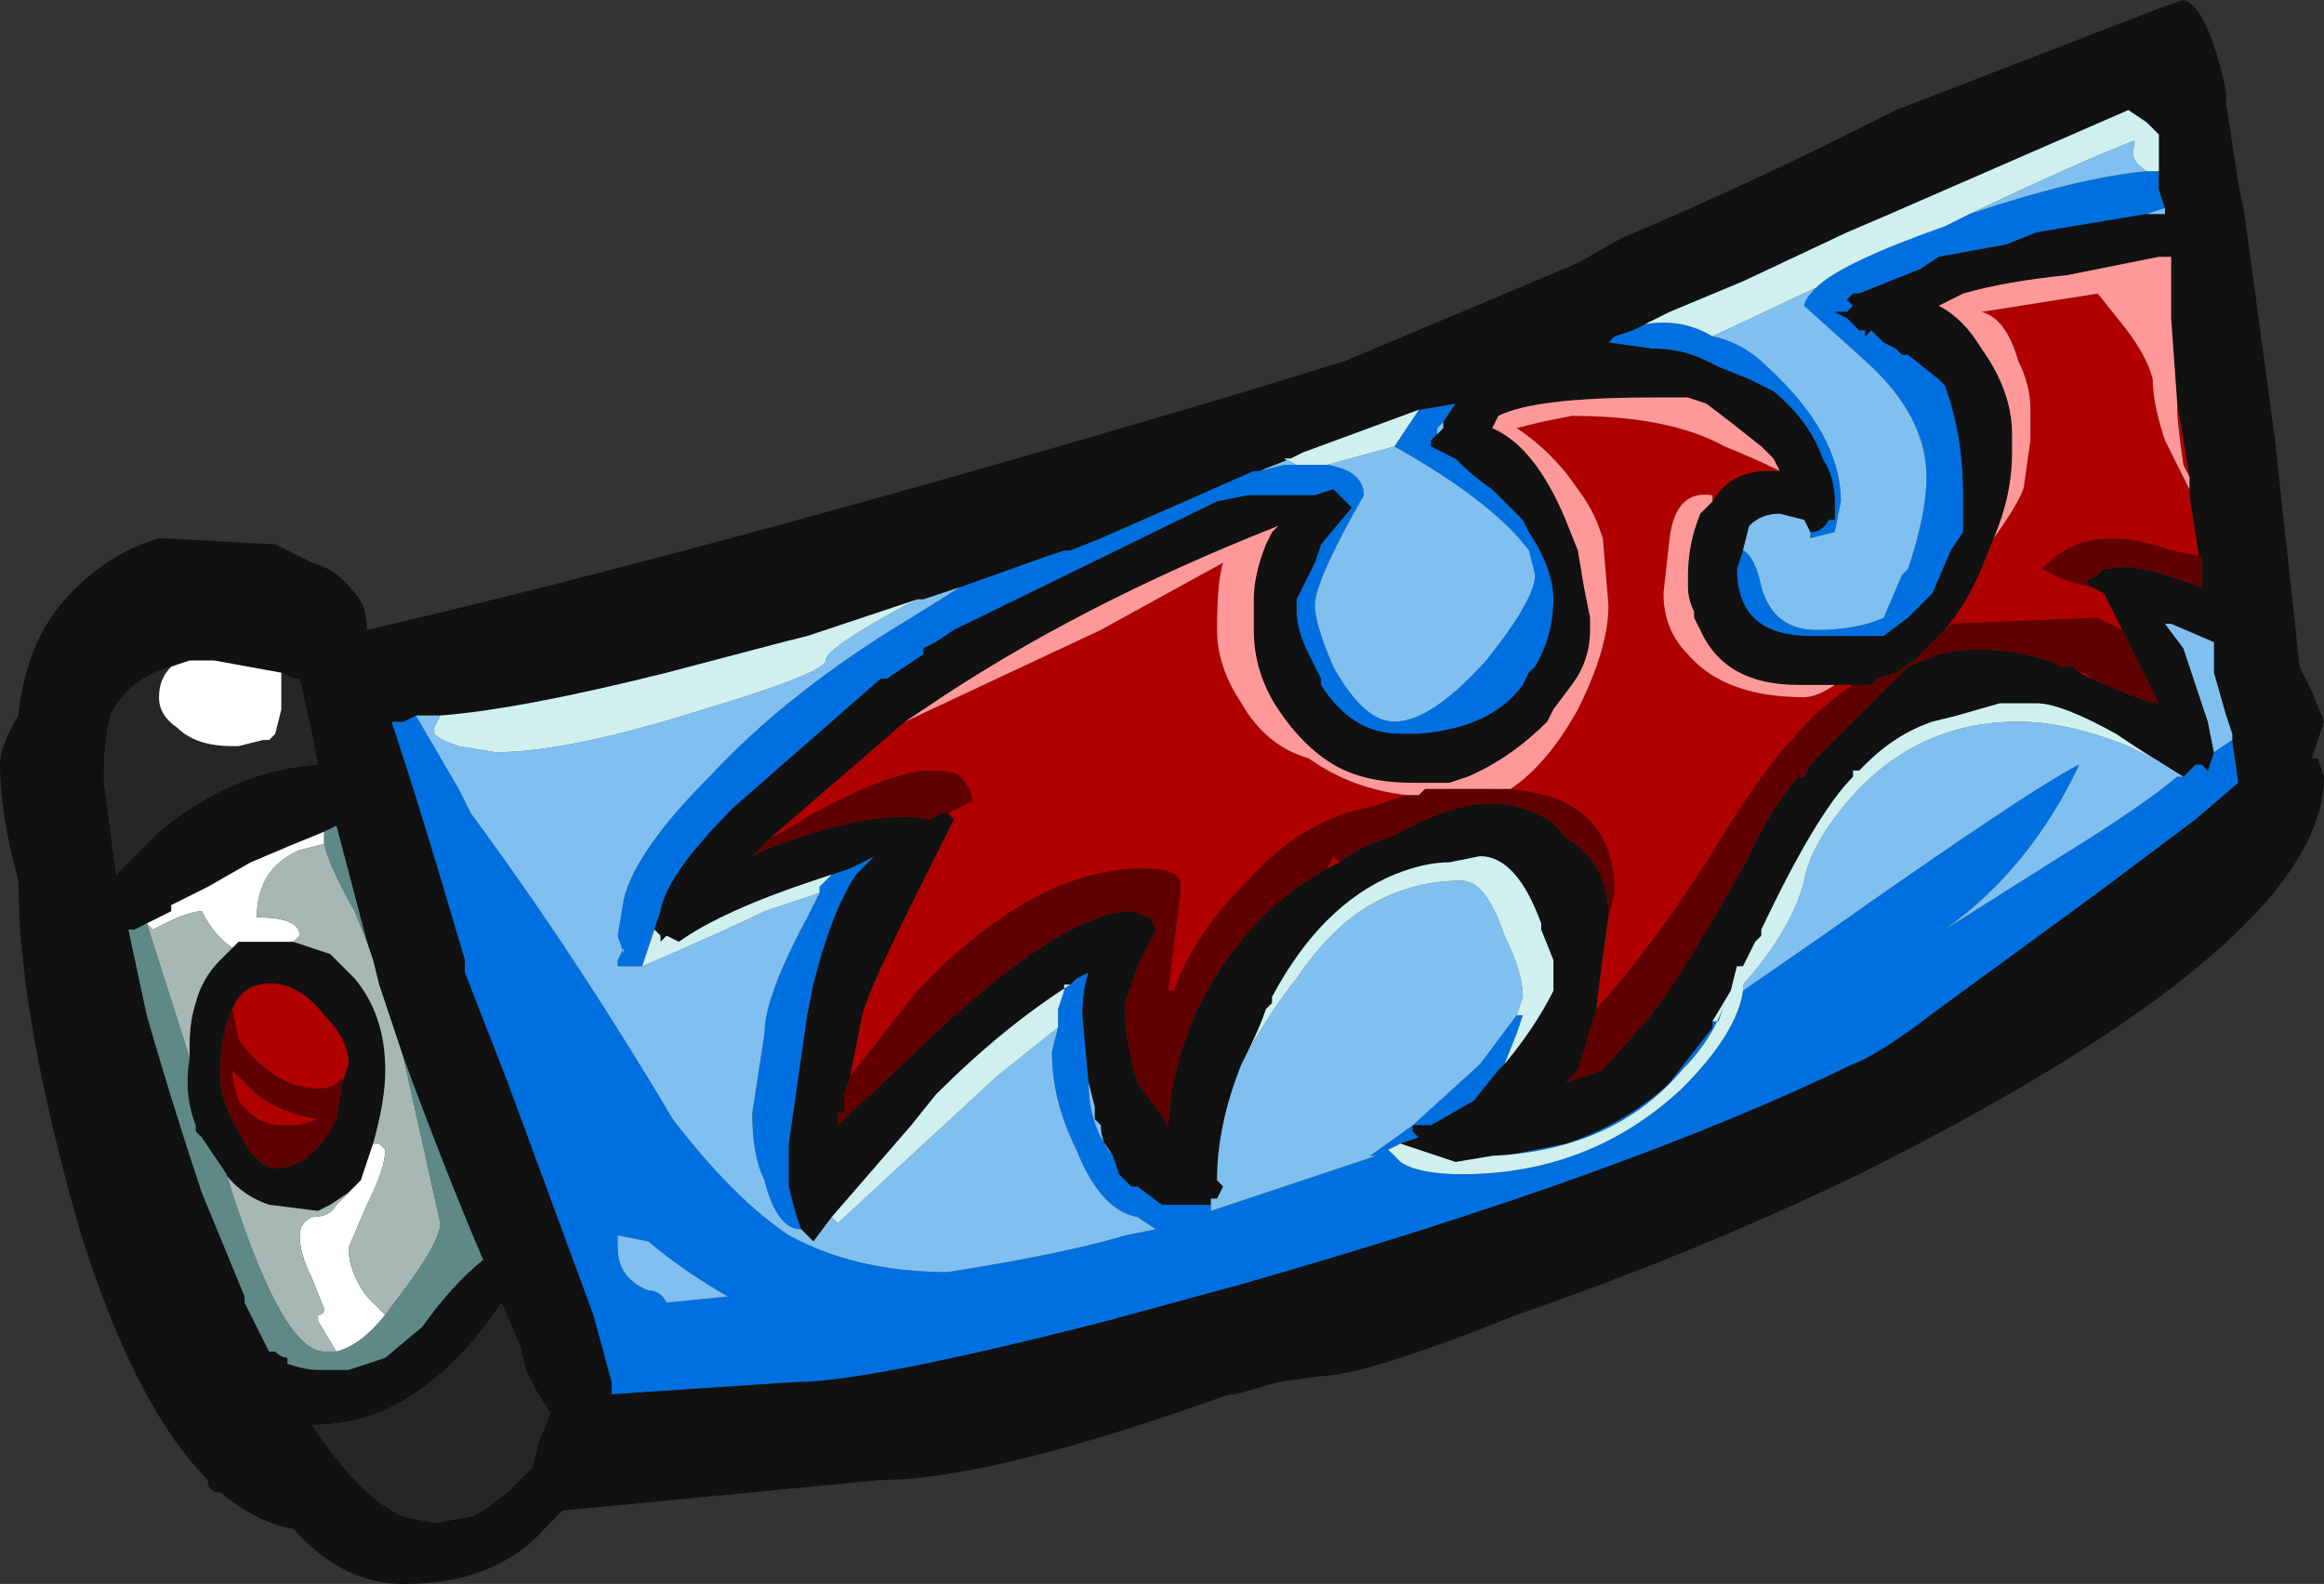 <?xml version="1.0" encoding="UTF-8" standalone="no"?>
<svg xmlns:ffdec="https://www.free-decompiler.com/flash" xmlns:xlink="http://www.w3.org/1999/xlink" ffdec:objectType="shape" height="12.95px" width="19.0px" xmlns="http://www.w3.org/2000/svg">
  <rect width="100%" height="100%" fill="#333333" stroke="none"/>
  <g transform="matrix(1.0, 0.0, 0.0, 1.0, 8.85, 6.8)">
    <path d="M5.95 -2.45 Q6.05 -2.45 6.1 -2.55 L6.15 -2.55 6.15 -2.7 Q6.15 -2.9 6.05 -3.05 5.95 -3.35 5.65 -3.6 L5.45 -3.7 5.2 -3.8 5.1 -3.85 Q4.9 -3.95 4.65 -3.95 L4.3 -4.0 4.35 -4.05 4.5 -4.1 4.6 -4.15 Q4.9 -4.2 5.15 -4.05 5.4 -4.0 5.6 -3.8 6.2 -3.25 6.2 -2.7 L6.15 -2.45 5.95 -2.4 5.95 -2.45 M8.8 -5.4 L8.8 -5.25 8.85 -5.1 8.7 -5.05 7.8 -4.9 7.55 -4.8 7.0 -4.7 6.85 -4.6 6.35 -4.4 6.3 -4.4 6.25 -4.35 6.3 -4.3 6.25 -4.25 6.15 -4.25 6.25 -4.2 6.35 -4.1 6.4 -4.1 6.4 -4.05 6.45 -4.1 6.55 -4.0 6.65 -3.95 6.7 -3.9 6.75 -3.9 7.0 -3.7 7.05 -3.65 Q7.2 -3.25 7.2 -2.75 L7.2 -2.45 7.1 -2.3 6.95 -1.95 6.75 -1.75 6.55 -1.6 5.95 -1.6 Q5.35 -1.6 5.35 -2.15 L5.4 -2.3 Q5.5 -2.25 5.55 -2.0 5.65 -1.65 6.0 -1.65 6.4 -1.65 6.65 -1.8 L6.55 -1.75 6.7 -2.1 6.75 -2.15 Q6.9 -2.6 6.9 -2.9 6.9 -3.4 6.4 -3.85 L5.9 -4.3 Q5.9 -4.35 6.0 -4.45 6.2 -4.65 7.05 -4.95 L7.25 -5.05 Q8.15 -5.35 8.7 -5.4 L8.8 -5.4 M2.55 -3.15 L2.75 -3.45 3.05 -3.5 2.95 -3.35 2.9 -3.3 2.9 -3.25 2.85 -3.2 2.85 -3.15 3.05 -3.05 Q3.2 -2.9 3.35 -2.8 L3.6 -2.55 3.65 -2.45 Q3.85 -2.15 3.85 -1.9 3.85 -1.6 3.7 -1.35 L3.65 -1.3 3.6 -1.2 Q3.35 -0.85 2.75 -0.8 L2.6 -0.8 Q2.2 -0.8 1.95 -1.2 L1.95 -1.25 1.85 -1.45 Q1.75 -1.65 1.75 -1.8 L1.75 -1.9 1.9 -2.2 1.95 -2.35 2.2 -2.65 2.05 -2.8 1.9 -2.75 1.35 -2.75 1.1 -2.7 -1.05 -1.65 -1.2 -1.55 -1.3 -1.5 -1.3 -1.45 -1.6 -1.25 -1.65 -1.25 -2.85 -0.2 Q-3.4 0.35 -3.45 0.65 L-3.5 0.8 -3.6 1.1 -3.8 1.1 -3.8 1.05 -3.75 0.95 -3.75 1.0 -3.8 0.85 -3.75 0.55 Q-3.65 0.15 -3.05 -0.45 -2.4 -1.15 -1.4 -1.75 L-1.0 -2.0 -0.3 -2.25 -0.15 -2.3 -0.1 -2.3 0.15 -2.4 1.4 -2.95 1.45 -2.95 1.65 -3.0 1.75 -3.0 2.0 -3.0 Q2.3 -2.95 2.3 -2.75 1.9 -2.05 1.9 -1.85 1.9 -1.7 2.05 -1.35 2.3 -0.9 2.55 -0.9 2.85 -0.9 3.3 -1.4 3.7 -1.9 3.7 -2.1 L3.65 -2.3 Q3.35 -2.7 2.55 -3.15 M9.15 -0.55 L9.2 -0.5 9.25 -0.65 9.4 -0.75 9.45 -0.4 9.1 -0.1 8.3 0.5 7.0 1.45 6.8 1.6 Q6.45 1.85 6.3 1.9 4.45 2.8 1.3 3.7 L0.2 4.0 Q-1.75 4.5 -2.35 4.5 L-3.85 4.6 -3.85 4.5 -4.0 3.95 -4.7 2.05 -5.05 1.15 -5.05 1.05 Q-5.4 -0.15 -5.65 -0.9 L-5.55 -0.9 -5.45 -0.95 -5.1 -0.35 -5.0 -0.15 Q-4.15 1.0 -3.35 2.35 -2.85 3.0 -2.4 3.3 -1.85 3.6 -1.1 3.6 -0.15 3.45 0.35 3.3 L0.6 3.25 0.45 3.15 Q0.15 3.1 -0.05 2.6 -0.25 2.2 -0.25 1.8 L-0.2 1.6 -0.2 1.45 -0.15 1.3 -0.15 1.25 -0.1 1.25 -0.05 1.2 0.05 1.15 Q0.0 1.3 0.0 1.5 L0.05 2.05 Q0.05 2.3 0.15 2.5 L0.25 2.65 0.3 2.8 0.4 2.9 0.45 2.9 0.65 3.05 1.05 3.05 1.05 3.0 1.05 3.1 2.4 2.65 2.35 2.65 2.7 2.4 2.7 2.45 2.75 2.5 2.6 2.55 2.5 2.6 2.6 2.7 Q2.75 2.8 3.1 2.8 4.15 2.8 4.9 2.1 5.35 1.65 5.4 1.3 L6.05 0.85 Q7.75 -0.35 8.15 -0.55 7.75 0.3 7.05 0.8 L8.0 0.2 Q8.65 -0.2 8.95 -0.45 L9.0 -0.45 9.1 -0.55 9.15 -0.55 M6.7 1.05 L6.7 1.05 M5.15 1.6 L5.15 1.55 5.2 1.55 5.25 1.4 Q5.15 1.7 4.9 1.95 4.35 2.6 3.35 2.65 L3.45 2.65 3.95 2.55 Q4.4 2.4 4.75 2.1 L4.8 2.05 5.15 1.6 M3.55 1.5 L3.6 1.5 3.55 1.65 3.45 1.9 3.4 1.95 3.2 2.2 2.85 2.4 2.8 2.4 2.7 2.4 3.25 1.9 3.55 1.5 M-2.3 3.25 Q-2.5 3.25 -2.6 2.85 -2.7 2.65 -2.7 2.3 L-2.6 1.65 Q-2.6 1.35 -2.25 0.7 L-2.15 0.5 -2.15 0.45 -2.05 0.35 -1.9 0.3 -1.7 0.2 -1.85 0.35 Q-2.05 0.65 -2.2 1.25 L-2.25 1.5 -2.4 2.55 -2.4 2.9 -2.35 3.1 -2.3 3.25 M-3.8 3.4 Q-3.8 3.65 -3.55 3.75 -3.45 3.75 -3.4 3.85 L-2.9 3.8 Q-3.25 3.6 -3.55 3.35 L-3.8 3.3 -3.8 3.4" fill="#0070e0" fill-rule="evenodd" stroke="none"/>
    <path d="M4.5 -4.1 L4.35 -4.05 4.3 -4.0 4.65 -3.95 Q4.9 -3.95 5.1 -3.85 L5.2 -3.8 5.45 -3.7 5.65 -3.6 Q5.95 -3.35 6.05 -3.05 6.15 -2.9 6.15 -2.7 L6.15 -2.55 6.1 -2.55 Q6.05 -2.45 5.95 -2.45 L5.9 -2.55 5.7 -2.6 Q5.55 -2.6 5.45 -2.5 L5.4 -2.3 5.35 -2.15 Q5.35 -1.6 5.95 -1.6 L6.55 -1.6 6.75 -1.75 6.95 -1.95 7.1 -2.3 7.2 -2.45 7.2 -2.75 Q7.2 -3.25 7.05 -3.65 L7.0 -3.7 6.75 -3.9 6.7 -3.9 6.65 -3.95 6.55 -4.0 6.45 -4.1 6.4 -4.05 6.4 -4.1 6.35 -4.1 6.25 -4.2 6.15 -4.25 6.25 -4.25 6.3 -4.3 6.25 -4.35 6.3 -4.4 6.35 -4.4 6.85 -4.6 7.0 -4.7 7.55 -4.8 7.8 -4.9 8.7 -5.05 8.85 -5.05 8.85 -5.1 8.8 -5.25 8.8 -5.4 8.8 -5.7 8.7 -5.8 8.55 -5.9 6.6 -5.05 6.25 -4.9 5.4 -4.5 4.8 -4.25 4.5 -4.1 M4.9 -3.55 L4.65 -3.55 Q3.7 -3.55 3.4 -3.4 L3.35 -3.3 Q3.7 -3.15 3.95 -2.55 L4.05 -2.3 4.1 -2.0 4.15 -1.75 4.15 -1.65 Q4.15 -1.4 4.0 -1.2 L3.85 -1.0 3.8 -0.9 Q3.5 -0.6 3.15 -0.45 L3.0 -0.4 2.7 -0.4 Q2.3 -0.4 2.05 -0.55 1.8 -0.7 1.6 -1.0 1.4 -1.3 1.4 -1.65 L1.4 -1.85 Q1.4 -2.1 1.45 -2.25 L1.55 -2.45 1.6 -2.5 Q-0.05 -1.85 -1.3 -1.0 L-1.45 -0.9 -2.55 0.05 -2.7 0.2 -2.6 0.15 Q-1.7 -0.2 -1.25 -0.1 L-1.15 -0.15 -1.1 -0.15 -1.05 -0.1 -1.4 0.6 Q-1.75 1.3 -1.8 1.5 L-1.9 2.0 -1.95 2.15 -1.95 2.3 -2.0 2.3 -2.0 2.4 -1.1 1.55 Q-0.1 0.65 0.4 0.65 L0.55 0.7 0.6 0.8 0.45 1.1 0.35 1.4 0.35 1.5 Q0.35 1.7 0.45 2.05 L0.7 2.4 Q0.75 1.6 1.25 0.95 1.55 0.55 2.0 0.3 L2.1 0.25 Q2.3 0.1 2.5 0.05 L2.7 -0.05 Q3.3 -0.35 3.7 -0.15 3.85 -0.1 3.95 0.05 4.3 0.25 4.3 0.7 L4.25 1.05 4.2 1.45 4.05 1.95 3.95 2.05 4.25 1.95 4.65 1.5 Q4.95 1.1 5.45 0.2 5.6 -0.15 5.85 -0.45 L5.9 -0.45 5.95 -0.55 6.75 -1.35 7.0 -1.45 Q7.4 -1.55 7.9 -1.4 L8.0 -1.35 8.1 -1.35 8.15 -1.3 8.25 -1.25 Q8.7 -1.05 8.8 -1.05 L8.5 -1.65 8.35 -1.95 8.25 -2.0 8.2 -2.05 8.3 -2.1 8.35 -2.15 8.4 -2.15 Q8.6 -2.2 9.0 -2.05 L9.15 -2.0 9.15 -2.1 9.05 -2.75 9.05 -2.8 9.05 -2.9 8.95 -3.5 8.9 -4.2 8.9 -4.7 8.8 -4.7 8.05 -4.55 Q7.55 -4.5 7.2 -4.4 L7.0 -4.3 Q7.2 -4.2 7.35 -3.95 7.6 -3.6 7.6 -3.25 L7.6 -3.1 Q7.6 -2.75 7.45 -2.4 L7.35 -2.15 Q7.2 -1.8 7.0 -1.6 L6.8 -1.4 6.65 -1.3 6.5 -1.25 6.45 -1.2 6.4 -1.2 6.15 -1.2 5.85 -1.2 Q5.25 -1.2 5.05 -1.65 L5.0 -1.75 5.0 -1.8 Q4.95 -1.9 4.95 -2.0 L4.95 -2.1 Q4.95 -2.35 5.05 -2.6 L5.15 -2.7 Q5.3 -2.95 5.6 -2.95 L5.7 -2.95 5.65 -3.05 5.55 -3.15 Q5.3 -3.35 5.1 -3.5 L5.05 -3.5 4.9 -3.55 M4.4 -4.85 Q5.35 -5.25 6.35 -5.75 L6.65 -5.9 8.85 -6.75 9.0 -6.8 Q9.2 -6.75 9.35 -6.05 L9.35 -5.95 9.45 -5.3 9.5 -5.05 9.75 -3.2 9.95 -1.35 10.05 -1.15 10.15 -0.9 10.05 -0.6 10.1 -0.6 10.15 -0.45 Q10.15 0.9 6.35 2.8 5.0 3.45 3.55 3.95 2.3 4.45 1.95 4.45 L1.6 4.5 1.25 4.6 1.2 4.6 Q-0.75 5.3 -1.65 5.3 L-4.25 5.55 -4.4 5.7 Q-4.8 6.15 -5.55 6.15 -6.05 6.15 -6.45 5.7 -6.75 5.65 -7.05 5.4 L-7.1 5.4 -7.15 5.35 -7.15 5.3 Q-7.75 4.7 -8.2 3.25 -8.7 1.5 -8.7 0.4 -8.85 -0.15 -8.85 -0.55 -8.85 -0.7 -8.7 -0.95 -8.65 -1.45 -8.4 -1.8 -8.05 -2.25 -7.55 -2.4 L-6.6 -2.35 -6.3 -2.2 Q-6.1 -2.15 -5.95 -1.95 -5.85 -1.85 -5.85 -1.65 -3.05 -2.3 1.0 -3.5 L1.5 -3.65 2.15 -3.85 4.05 -4.65 4.4 -4.85 M1.45 -2.95 L1.4 -2.95 0.15 -2.4 -0.1 -2.3 -0.15 -2.3 -0.3 -2.25 -1.0 -2.0 -1.3 -1.9 -1.35 -1.9 -2.25 -1.6 -2.45 -1.55 -3.4 -1.3 Q-4.6 -1.0 -5.25 -0.95 L-5.45 -0.95 -5.55 -0.9 -5.65 -0.9 Q-5.4 -0.15 -5.05 1.05 L-5.05 1.15 -4.7 2.05 -4.0 3.95 -3.85 4.5 -3.85 4.6 -2.35 4.5 Q-1.75 4.5 0.2 4.0 L1.3 3.7 Q4.45 2.8 6.3 1.9 6.45 1.85 6.8 1.6 L7.0 1.45 8.3 0.5 9.1 -0.1 9.45 -0.4 9.4 -0.75 9.4 -0.8 9.35 -0.95 9.25 -1.3 9.25 -1.55 8.9 -1.7 8.85 -1.7 9.0 -1.5 9.2 -0.9 9.25 -0.65 9.2 -0.5 9.15 -0.55 9.1 -0.55 9.0 -0.45 8.6 -0.7 8.45 -0.8 Q8.0 -1.05 7.8 -1.05 L7.5 -1.05 7.15 -0.95 6.95 -0.9 Q6.65 -0.8 6.4 -0.55 L6.35 -0.5 6.3 -0.5 6.3 -0.45 Q6.0 -0.15 5.55 0.8 L5.55 0.85 5.5 0.9 5.4 1.1 5.35 1.1 5.3 1.3 5.15 1.55 5.15 1.6 4.8 2.05 4.75 2.1 Q4.4 2.4 3.95 2.55 L3.45 2.65 3.35 2.65 3.05 2.7 2.6 2.55 2.75 2.5 2.7 2.45 2.7 2.4 2.8 2.4 2.85 2.4 3.2 2.2 3.4 1.95 3.45 1.9 Q3.7 1.6 3.85 1.3 L3.85 1.05 3.75 0.8 3.75 0.75 Q3.55 0.2 3.25 0.2 L3.0 0.25 Q2.8 0.25 2.55 0.35 1.95 0.6 1.55 1.35 L1.55 1.4 1.5 1.45 Q1.45 1.6 1.35 1.8 L1.3 1.9 Q1.1 2.4 1.1 2.85 L1.15 2.9 1.1 3.0 1.05 3.0 1.05 3.05 0.65 3.05 0.45 2.9 0.4 2.9 0.3 2.8 0.25 2.65 Q0.15 2.55 0.15 2.4 L0.1 2.35 0.1 2.25 0.05 2.05 0.0 1.5 Q0.0 1.3 0.05 1.15 L-0.05 1.2 -0.1 1.25 Q-0.65 1.6 -1.2 2.15 L-1.4 2.4 -2.05 3.15 -2.2 3.35 -2.3 3.25 -2.35 3.1 -2.4 2.9 -2.4 2.55 -2.25 1.5 -2.2 1.25 Q-2.05 0.65 -1.85 0.35 L-1.7 0.2 -1.9 0.3 -2.05 0.35 -2.2 0.4 Q-2.95 0.65 -3.3 0.9 L-3.4 0.85 -3.45 0.9 -3.45 0.85 -3.5 0.8 -3.45 0.65 Q-3.4 0.35 -2.85 -0.2 L-1.65 -1.25 -1.6 -1.25 -1.3 -1.45 -1.3 -1.5 -1.2 -1.55 -1.05 -1.65 1.1 -2.7 1.35 -2.75 1.9 -2.75 2.05 -2.8 2.2 -2.65 1.95 -2.35 1.9 -2.2 1.75 -1.9 1.75 -1.8 Q1.75 -1.65 1.85 -1.45 L1.95 -1.25 1.95 -1.2 Q2.2 -0.8 2.6 -0.8 L2.75 -0.8 Q3.35 -0.85 3.6 -1.2 L3.65 -1.3 3.7 -1.35 Q3.85 -1.6 3.85 -1.9 3.85 -2.15 3.65 -2.45 L3.6 -2.55 3.35 -2.8 Q3.2 -2.9 3.05 -3.05 L2.85 -3.15 2.85 -3.2 2.95 -3.3 2.95 -3.35 3.05 -3.5 2.75 -3.45 1.8 -3.1 1.7 -3.05 1.45 -2.95 M-6.6 -1.85 L-6.6 -1.85 M-7.45 -1.35 Q-7.8 -1.25 -7.95 -0.95 -8.0 -0.7 -8.0 -0.5 L-8.0 -0.4 -7.9 0.35 -7.55 0.0 Q-6.95 -0.5 -6.25 -0.55 L-6.3 -0.8 -6.4 -1.25 -6.45 -1.25 -6.55 -1.3 -7.1 -1.4 -7.3 -1.4 -7.45 -1.35 M-5.55 1.85 L-5.75 1.25 -5.8 1.05 -5.85 0.9 -6.1 -0.05 -6.2 0.0 Q-6.45 0.1 -6.8 0.25 L-7.15 0.45 -7.45 0.6 -7.45 0.65 -7.65 0.75 -7.75 0.8 -7.8 0.8 -7.65 1.5 Q-7.45 2.2 -7.2 2.95 L-6.85 3.8 -6.85 3.85 -6.65 4.25 -6.6 4.25 Q-6.55 4.3 -6.5 4.3 L-6.5 4.35 Q-6.35 4.4 -6.25 4.4 L-6.0 4.4 -5.7 4.3 -5.4 4.05 Q-5.15 3.7 -4.9 3.5 -5.2 2.8 -5.55 1.85 M-6.45 0.9 Q-6.3 0.95 -6.15 1.0 -6.05 1.1 -5.95 1.2 -5.7 1.5 -5.7 1.95 -5.7 2.2 -5.8 2.55 L-5.9 2.85 -6.0 2.95 -6.15 3.05 -6.25 3.1 -6.65 3.05 Q-6.95 2.95 -7.1 2.65 L-7.2 2.5 -7.25 2.45 -7.25 2.4 Q-7.35 2.15 -7.3 1.85 L-7.3 1.75 Q-7.3 1.55 -7.25 1.4 -7.2 1.2 -7.05 1.05 L-6.95 0.95 -6.9 0.9 -6.45 0.9 M-4.75 3.85 Q-5.05 4.3 -5.4 4.55 -5.8 4.85 -6.3 4.85 -5.9 5.45 -5.55 5.6 L-5.3 5.65 -5.0 5.6 -4.9 5.55 -4.7 5.4 -4.5 5.2 -4.45 5.0 -4.35 4.75 -4.45 4.6 -4.55 4.4 -4.6 4.2 -4.75 3.85 M-6.05 2.05 L-6.0 1.9 Q-6.0 1.7 -6.2 1.5 -6.35 1.3 -6.55 1.25 -6.85 1.2 -6.95 1.45 -7.05 1.65 -7.05 2.0 -7.05 2.2 -6.9 2.45 -6.75 2.75 -6.6 2.75 -6.3 2.75 -6.1 2.35 L-6.05 2.05" fill="#111111" fill-rule="evenodd" stroke="none"/>
    <path d="M5.95 -2.45 L5.95 -2.4 6.15 -2.45 6.2 -2.7 Q6.2 -3.25 5.6 -3.8 5.4 -4.0 5.15 -4.05 L6.0 -4.45 Q5.9 -4.35 5.9 -4.3 L6.4 -3.85 Q6.9 -3.4 6.9 -2.9 6.9 -2.6 6.75 -2.15 L6.7 -2.1 6.55 -1.75 6.65 -1.8 Q6.4 -1.65 6.0 -1.65 5.65 -1.65 5.55 -2.0 5.5 -2.25 5.4 -2.3 L5.45 -2.5 Q5.55 -2.6 5.7 -2.6 L5.9 -2.55 5.95 -2.45 M8.85 -5.1 L8.85 -5.05 8.7 -5.05 8.85 -5.1 M2.55 -3.15 Q3.35 -2.7 3.65 -2.3 L3.7 -2.1 Q3.7 -1.9 3.3 -1.4 2.85 -0.9 2.55 -0.9 2.3 -0.9 2.05 -1.35 1.9 -1.7 1.9 -1.85 1.9 -2.05 2.3 -2.75 2.3 -2.95 2.0 -3.0 L2.55 -3.15 M1.75 -3.0 L1.65 -3.0 1.45 -2.95 1.7 -3.05 1.65 -3.05 1.75 -3.0 M-1.0 -2.0 L-1.4 -1.75 Q-2.4 -1.15 -3.05 -0.45 -3.65 0.15 -3.75 0.55 L-3.8 0.85 -3.75 1.0 -3.75 0.95 -3.8 1.05 -3.8 1.1 -3.6 1.1 Q-2.9 0.8 -2.6 0.65 L-2.15 0.5 -2.25 0.7 Q-2.6 1.35 -2.6 1.65 L-2.7 2.3 Q-2.7 2.65 -2.6 2.85 -2.5 3.25 -2.3 3.25 L-2.2 3.35 -2.05 3.15 -2.0 3.2 -0.7 2.0 -0.2 1.6 -0.25 1.8 Q-0.25 2.2 -0.05 2.6 0.15 3.1 0.45 3.15 L0.6 3.25 0.35 3.3 Q-0.15 3.45 -1.1 3.6 -1.85 3.6 -2.4 3.3 -2.85 3.0 -3.35 2.35 -4.15 1.0 -5.0 -0.15 L-5.1 -0.35 -5.45 -0.95 -5.25 -0.95 -5.3 -0.85 -5.3 -0.8 Q-5.25 -0.75 -5.1 -0.7 L-4.8 -0.65 Q-4.2 -0.65 -3.1 -1.0 -2.1 -1.3 -2.1 -1.4 -2.1 -1.5 -1.45 -1.85 L-1.35 -1.9 -1.3 -1.9 -1.0 -2.0 M2.85 -3.2 L2.9 -3.25 2.9 -3.3 2.95 -3.35 2.95 -3.3 2.85 -3.2 M8.7 -5.4 Q8.15 -5.35 7.25 -5.05 8.2 -5.5 8.6 -5.65 L8.6 -5.6 Q8.55 -5.5 8.7 -5.4 M8.6 -0.7 L9.0 -0.45 9.1 -0.55 9.15 -0.55 9.1 -0.55 9.0 -0.45 8.95 -0.45 Q8.65 -0.2 8.0 0.2 L7.05 0.8 Q7.75 0.3 8.15 -0.55 7.75 -0.35 6.05 0.85 L5.4 1.3 5.4 1.25 Q5.8 0.8 5.9 0.4 5.95 0.1 6.3 -0.3 6.85 -0.9 7.65 -0.9 8.05 -0.9 8.55 -0.7 L8.75 -0.6 8.6 -0.7 M9.25 -0.65 L9.2 -0.9 9.0 -1.5 8.85 -1.7 8.9 -1.7 9.25 -1.55 9.25 -1.3 9.35 -0.95 9.4 -0.8 9.4 -0.75 9.25 -0.65 M5.15 1.55 L5.15 1.6 5.15 1.55 M6.7 1.05 L6.7 1.05 M1.35 1.8 Q1.55 1.45 1.75 1.2 1.95 0.9 2.2 0.7 2.6 0.4 3.1 0.4 3.3 0.4 3.45 0.85 3.6 1.15 3.6 1.35 L3.55 1.5 3.25 1.9 2.7 2.4 2.8 2.4 2.7 2.4 2.35 2.65 2.4 2.65 1.05 3.1 1.05 3.0 1.1 3.0 1.15 2.9 1.1 2.85 Q1.1 2.4 1.3 1.9 L1.35 1.8 M0.05 2.05 L0.1 2.25 0.1 2.35 0.15 2.4 Q0.15 2.55 0.25 2.65 L0.15 2.5 Q0.05 2.3 0.05 2.05 M-3.8 3.4 L-3.8 3.3 -3.55 3.35 Q-3.25 3.6 -2.9 3.8 L-3.4 3.85 Q-3.45 3.75 -3.55 3.75 -3.8 3.65 -3.8 3.4" fill="#80c0f0" fill-rule="evenodd" stroke="none"/>
    <path d="M4.9 -3.55 L5.05 -3.5 5.1 -3.5 4.95 -3.55 4.9 -3.55 M5.7 -2.95 L5.6 -2.95 Q5.3 -2.95 5.15 -2.7 L5.15 -2.75 Q4.85 -2.8 4.8 -2.4 L4.75 -1.95 Q4.75 -1.65 4.95 -1.45 5.25 -1.1 5.9 -1.1 6.0 -1.1 6.15 -1.2 L6.4 -1.2 6.3 -1.2 Q6.0 -1.0 5.8 -0.75 5.55 -0.5 5.1 0.25 4.65 0.95 4.2 1.45 L4.25 1.05 4.3 0.7 4.35 0.5 Q4.35 -0.35 3.35 -0.35 L3.5 -0.35 Q3.8 -0.55 4.05 -1.0 4.3 -1.5 4.3 -1.85 L4.25 -2.45 4.25 -2.4 Q4.2 -2.6 4.05 -2.8 3.85 -3.1 3.55 -3.3 L3.75 -3.35 4.0 -3.4 Q4.8 -3.4 5.25 -3.15 5.5 -3.05 5.7 -2.95 M7.0 -1.6 Q7.2 -1.8 7.35 -2.15 L7.45 -2.4 Q7.7 -2.75 7.7 -2.85 L7.75 -3.2 7.75 -3.45 Q7.75 -3.65 7.65 -3.85 7.55 -4.2 7.35 -4.25 L8.3 -4.4 8.5 -4.15 Q8.7 -3.9 8.75 -3.7 8.75 -3.5 8.85 -3.2 8.95 -3.0 9.05 -2.8 L9.05 -2.75 9.15 -2.1 9.15 -2.25 8.9 -2.3 Q8.2 -2.55 7.85 -2.15 8.0 -2.05 8.25 -2.0 L8.35 -1.95 8.5 -1.65 8.3 -1.75 7.1 -1.7 7.0 -1.6 M8.95 -3.5 L9.05 -2.9 9.0 -3.0 Q8.95 -3.35 8.95 -3.45 L8.95 -3.5 M8.25 -1.25 L8.15 -1.3 8.2 -1.3 8.25 -1.25 M2.1 0.25 L2.0 0.3 2.05 0.2 2.1 0.25 M-1.9 2.0 L-1.8 1.5 Q-1.75 1.3 -1.4 0.6 L-1.05 -0.1 -1.1 -0.15 -0.9 -0.25 Q-0.9 -0.35 -1.0 -0.45 -1.05 -0.5 -1.25 -0.5 -1.55 -0.5 -2.2 -0.15 L-2.45 0.0 -2.55 0.05 -1.45 -0.9 0.15 -1.65 1.15 -2.2 Q1.1 -2.05 1.1 -1.65 1.1 -1.35 1.3 -1.05 1.5 -0.7 1.85 -0.6 2.2 -0.35 2.65 -0.3 L2.35 -0.2 Q1.8 -0.1 1.35 0.4 0.9 0.85 0.75 1.3 L0.7 1.3 0.8 0.5 0.8 0.4 Q0.75 0.3 0.5 0.3 -0.4 0.3 -1.35 1.3 L-1.9 2.0 M1.55 -2.45 L1.45 -2.25 Q1.4 -2.1 1.4 -1.85 L1.4 -1.9 Q1.4 -2.1 1.5 -2.35 L1.55 -2.45 M-6.95 1.45 Q-6.85 1.2 -6.55 1.25 -6.35 1.3 -6.2 1.5 -6.0 1.7 -6.0 1.9 L-6.05 2.05 -6.05 2.0 Q-6.1 2.1 -6.25 2.1 -6.6 2.1 -6.9 1.7 L-6.95 1.45 M-6.25 2.35 L-6.4 2.4 -6.55 2.4 Q-6.75 2.4 -6.9 2.2 -6.95 2.05 -6.95 1.95 L-6.75 2.15 Q-6.55 2.3 -6.25 2.35" fill="#b00000" fill-rule="evenodd" stroke="none"/>
    <path d="M6.4 -1.2 L6.45 -1.2 6.5 -1.25 6.65 -1.3 6.8 -1.4 7.0 -1.6 7.1 -1.7 8.3 -1.75 8.5 -1.65 8.8 -1.05 Q8.7 -1.05 8.25 -1.25 L8.2 -1.3 8.15 -1.3 8.1 -1.35 8.0 -1.35 7.9 -1.4 Q7.4 -1.55 7.0 -1.45 L6.75 -1.35 5.95 -0.55 5.9 -0.45 5.85 -0.45 Q5.6 -0.15 5.45 0.2 4.95 1.1 4.65 1.5 L4.25 1.95 3.95 2.05 4.05 1.95 4.2 1.45 Q4.65 0.95 5.1 0.25 5.55 -0.5 5.8 -0.75 6.0 -1.0 6.3 -1.2 L6.4 -1.2 M9.15 -2.1 L9.15 -2.0 9.0 -2.05 Q8.6 -2.2 8.4 -2.15 L8.35 -2.15 8.3 -2.1 8.2 -2.05 8.25 -2.0 Q8.0 -2.05 7.85 -2.15 8.2 -2.55 8.9 -2.3 L9.15 -2.25 9.15 -2.1 M4.3 0.7 Q4.3 0.25 3.95 0.05 3.85 -0.1 3.7 -0.15 3.3 -0.35 2.7 -0.05 L2.5 0.05 Q2.3 0.1 2.1 0.25 L2.05 0.2 2.0 0.3 Q1.55 0.55 1.25 0.95 0.75 1.6 0.7 2.4 L0.45 2.05 Q0.35 1.7 0.35 1.5 L0.35 1.4 0.45 1.1 0.6 0.8 0.55 0.7 0.4 0.65 Q-0.1 0.65 -1.1 1.55 L-2.0 2.4 -2.0 2.3 -1.95 2.3 -1.95 2.15 -1.9 2.0 -1.35 1.3 Q-0.4 0.3 0.5 0.3 0.75 0.3 0.8 0.4 L0.8 0.5 0.7 1.3 0.75 1.3 Q0.9 0.85 1.35 0.4 1.8 -0.1 2.35 -0.2 L2.65 -0.3 2.75 -0.3 2.8 -0.35 3.35 -0.35 Q4.35 -0.35 4.35 0.5 L4.3 0.7 M-1.1 -0.15 L-1.15 -0.15 -1.25 -0.1 Q-1.7 -0.2 -2.6 0.15 L-2.7 0.2 -2.55 0.05 -2.45 0.0 -2.2 -0.15 Q-1.55 -0.5 -1.25 -0.5 -1.05 -0.5 -1.0 -0.45 -0.9 -0.35 -0.9 -0.25 L-1.1 -0.15 M-6.95 1.45 L-6.9 1.7 Q-6.6 2.1 -6.25 2.1 -6.1 2.1 -6.05 2.0 L-6.05 2.05 -6.1 2.35 Q-6.3 2.75 -6.6 2.75 -6.75 2.75 -6.9 2.45 -7.05 2.2 -7.05 2.0 -7.05 1.65 -6.95 1.45 M-6.25 2.35 Q-6.55 2.3 -6.75 2.15 L-6.95 1.95 Q-6.95 2.05 -6.9 2.2 -6.75 2.4 -6.55 2.4 L-6.4 2.4 -6.25 2.35" fill="#600000" fill-rule="evenodd" stroke="none"/>
    <path d="M-7.45 -1.35 Q-7.55 -1.25 -7.55 -1.1 -7.55 -0.95 -7.4 -0.85 -7.25 -0.7 -6.95 -0.7 L-6.9 -0.7 -6.7 -0.75 -6.65 -0.75 -6.6 -0.8 -6.55 -1.0 -6.55 -1.3 -6.45 -1.25 -6.4 -1.25 -6.3 -0.8 -6.25 -0.55 Q-6.95 -0.5 -7.55 0.0 L-7.9 0.35 -8.0 -0.4 -8.0 -0.5 Q-8.0 -0.7 -7.95 -0.95 -7.8 -1.25 -7.45 -1.35 M-4.75 3.85 L-4.6 4.2 -4.55 4.4 -4.45 4.6 -4.35 4.75 -4.45 5.0 -4.5 5.2 -4.7 5.4 -4.9 5.55 -5.0 5.6 -5.3 5.65 -5.55 5.6 Q-5.9 5.45 -6.3 4.85 -5.8 4.85 -5.4 4.55 -5.05 4.3 -4.75 3.85" fill="#262626" fill-rule="evenodd" stroke="none"/>
    <path d="M-6.55 -1.3 L-6.55 -1.0 -6.6 -0.8 -6.65 -0.75 -6.7 -0.75 -6.9 -0.7 -6.95 -0.7 Q-7.25 -0.7 -7.4 -0.85 -7.55 -0.95 -7.55 -1.1 -7.55 -1.25 -7.45 -1.35 L-7.3 -1.4 -7.1 -1.4 -6.55 -1.3 M-5.8 2.55 L-5.75 2.55 -5.7 2.6 Q-5.7 2.75 -5.85 3.05 L-6.0 3.4 Q-6.0 3.6 -5.85 3.8 L-5.7 3.95 Q-5.9 4.2 -6.1 4.25 L-6.25 4.0 -6.25 3.95 Q-6.2 3.95 -6.2 3.9 L-6.3 3.65 Q-6.4 3.45 -6.4 3.3 -6.4 3.2 -6.3 3.15 -6.15 3.15 -6.1 3.05 L-6.0 2.95 -5.9 2.85 -5.8 2.55 M-6.2 0.1 L-6.4 0.15 Q-6.75 0.3 -6.75 0.7 -6.4 0.7 -6.4 0.85 L-6.45 0.9 -6.9 0.9 -6.95 0.95 Q-7.1 0.85 -7.2 0.65 -7.3 0.65 -7.5 0.75 L-7.6 0.8 -7.65 0.75 -7.45 0.65 -7.45 0.6 -7.15 0.45 -6.8 0.25 Q-6.45 0.1 -6.2 0.0 L-6.2 0.1" fill="#ffffff" fill-rule="evenodd" stroke="none"/>
    <path d="M-5.7 3.95 L-5.85 3.8 Q-6.0 3.6 -6.0 3.4 L-5.85 3.05 Q-5.7 2.75 -5.7 2.6 L-5.75 2.55 -5.8 2.55 Q-5.7 2.2 -5.7 1.95 -5.7 1.5 -5.95 1.2 -6.05 1.1 -6.15 1.0 -6.3 0.95 -6.45 0.9 L-6.4 0.85 Q-6.4 0.7 -6.75 0.7 -6.75 0.3 -6.4 0.15 L-6.2 0.1 Q-6.15 0.3 -5.95 0.65 L-5.85 0.9 -5.8 1.05 -5.75 1.25 -5.55 1.85 -5.25 3.2 Q-5.25 3.35 -5.55 3.75 L-5.7 3.95 M-6.0 2.95 L-6.1 3.05 Q-6.15 3.15 -6.3 3.15 -6.4 3.2 -6.4 3.3 -6.4 3.45 -6.3 3.65 L-6.2 3.9 Q-6.2 3.95 -6.25 3.95 L-6.25 4.0 -6.1 4.25 -6.2 4.25 Q-6.55 4.25 -7.0 2.8 L-7.1 2.65 Q-6.95 2.95 -6.65 3.05 L-6.25 3.1 -6.15 3.05 -6.0 2.95 M-7.65 0.75 L-7.6 0.8 -7.5 0.75 Q-7.3 0.65 -7.2 0.65 -7.1 0.85 -6.95 0.95 L-7.05 1.05 Q-7.2 1.2 -7.25 1.4 -7.3 1.55 -7.3 1.75 L-7.3 1.85 -7.65 0.75" fill="#a7b7b4" fill-rule="evenodd" stroke="none"/>
    <path d="M-5.7 3.95 L-5.55 3.75 Q-5.25 3.35 -5.25 3.2 L-5.55 1.85 Q-5.2 2.8 -4.9 3.5 -5.15 3.7 -5.4 4.05 L-5.7 4.3 -6.0 4.4 -6.25 4.4 Q-6.35 4.4 -6.5 4.35 L-6.5 4.3 Q-6.55 4.3 -6.6 4.25 L-6.65 4.25 -6.85 3.85 -6.85 3.8 -7.2 2.95 Q-7.45 2.2 -7.65 1.5 L-7.8 0.8 -7.75 0.8 -7.65 0.75 -7.3 1.85 Q-7.35 2.15 -7.25 2.4 L-7.25 2.45 -7.2 2.5 -7.1 2.65 -7.0 2.8 Q-6.55 4.25 -6.2 4.25 L-6.1 4.25 Q-5.9 4.2 -5.7 3.95 M-5.85 0.9 L-5.95 0.65 Q-6.15 0.3 -6.2 0.1 L-6.2 0.0 -6.1 -0.05 -5.85 0.9" fill="#5f8987" fill-rule="evenodd" stroke="none"/>
    <path d="M5.15 -4.05 Q4.9 -4.2 4.6 -4.15 L4.5 -4.1 4.8 -4.25 5.4 -4.5 6.25 -4.9 6.6 -5.05 8.55 -5.9 8.7 -5.8 8.8 -5.7 8.8 -5.4 8.7 -5.4 Q8.55 -5.5 8.6 -5.6 L8.6 -5.65 Q8.2 -5.5 7.25 -5.05 L7.05 -4.95 Q6.2 -4.65 6.0 -4.45 L5.15 -4.05 M2.75 -3.45 L2.55 -3.15 2.0 -3.0 1.75 -3.0 1.65 -3.05 1.7 -3.05 1.8 -3.1 2.75 -3.45 M-3.6 1.1 L-3.5 0.8 -3.45 0.85 -3.45 0.9 -3.4 0.85 -3.3 0.9 Q-2.95 0.65 -2.2 0.4 L-2.05 0.35 -2.15 0.45 -2.15 0.5 -2.6 0.65 Q-2.9 0.8 -3.6 1.1 M5.15 1.55 L5.3 1.3 5.35 1.1 5.4 1.1 5.5 0.9 5.55 0.85 5.55 0.8 Q6.0 -0.15 6.3 -0.45 L6.3 -0.5 6.35 -0.5 6.4 -0.55 Q6.65 -0.8 6.95 -0.9 L7.15 -0.95 7.5 -1.05 7.8 -1.05 Q8.0 -1.05 8.45 -0.8 L8.6 -0.7 8.75 -0.6 8.55 -0.7 Q8.05 -0.9 7.65 -0.9 6.85 -0.9 6.3 -0.3 5.95 0.1 5.9 0.4 5.8 0.8 5.4 1.25 L5.4 1.3 Q5.35 1.65 4.9 2.1 4.15 2.8 3.1 2.8 2.75 2.8 2.6 2.7 L2.5 2.6 2.6 2.55 3.05 2.7 3.35 2.65 Q4.35 2.6 4.9 1.95 5.15 1.7 5.25 1.4 L5.2 1.55 5.15 1.55 M-5.25 -0.95 Q-4.6 -1.0 -3.4 -1.3 L-2.45 -1.55 -2.25 -1.6 -1.35 -1.9 -1.45 -1.85 Q-2.1 -1.5 -2.1 -1.4 -2.1 -1.3 -3.1 -1.0 -4.2 -0.65 -4.8 -0.65 L-5.1 -0.7 Q-5.25 -0.75 -5.3 -0.8 L-5.3 -0.85 -5.25 -0.95 M1.35 1.8 Q1.45 1.6 1.5 1.45 L1.55 1.4 1.55 1.35 Q1.95 0.6 2.55 0.35 2.8 0.25 3.0 0.25 L3.25 0.2 Q3.55 0.2 3.75 0.75 L3.75 0.8 3.85 1.05 3.85 1.3 Q3.7 1.6 3.45 1.9 L3.4 1.95 3.45 1.9 3.55 1.65 3.6 1.5 3.55 1.5 3.6 1.35 Q3.6 1.15 3.45 0.85 3.3 0.4 3.1 0.4 2.6 0.4 2.2 0.7 1.95 0.9 1.75 1.2 1.55 1.45 1.35 1.8 M-0.2 1.6 L-0.7 2.0 -2.0 3.2 -2.05 3.15 -1.4 2.4 -1.2 2.15 Q-0.65 1.6 -0.1 1.25 L-0.15 1.25 -0.15 1.3 -0.2 1.45 -0.2 1.6" fill="#d0f0f0" fill-rule="evenodd" stroke="none"/>
    <path d="M1.4 -1.85 L1.4 -1.65 Q1.4 -1.3 1.6 -1.0 1.8 -0.7 2.05 -0.55 2.3 -0.4 2.7 -0.4 L3.0 -0.4 3.15 -0.45 Q3.5 -0.6 3.8 -0.9 L3.85 -1.0 4.0 -1.2 Q4.15 -1.4 4.15 -1.65 L4.15 -1.75 4.1 -2.0 4.05 -2.3 3.95 -2.55 Q3.7 -3.15 3.35 -3.3 L3.4 -3.4 Q3.7 -3.55 4.65 -3.55 L4.9 -3.55 4.95 -3.55 5.1 -3.5 Q5.3 -3.35 5.55 -3.15 L5.65 -3.05 5.7 -2.95 Q5.5 -3.05 5.25 -3.15 4.8 -3.4 4.0 -3.4 L3.75 -3.35 3.55 -3.3 Q3.85 -3.1 4.05 -2.8 4.2 -2.6 4.25 -2.4 L4.25 -2.45 4.3 -1.85 Q4.3 -1.5 4.05 -1.0 3.8 -0.55 3.5 -0.35 L3.35 -0.35 2.8 -0.35 2.75 -0.3 2.65 -0.3 Q2.2 -0.35 1.85 -0.6 1.5 -0.7 1.3 -1.05 1.1 -1.35 1.1 -1.65 1.1 -2.05 1.15 -2.2 L0.15 -1.65 -1.45 -0.9 -1.3 -1.0 Q-0.05 -1.85 1.6 -2.5 L1.55 -2.45 1.5 -2.35 Q1.4 -2.1 1.4 -1.9 L1.4 -1.85 M5.15 -2.7 L5.05 -2.6 Q4.95 -2.35 4.95 -2.1 L4.95 -2.0 Q4.95 -1.9 5.0 -1.8 L5.0 -1.75 5.05 -1.65 Q5.25 -1.2 5.85 -1.2 L6.15 -1.2 Q6.0 -1.1 5.9 -1.1 5.25 -1.1 4.95 -1.45 4.75 -1.65 4.75 -1.95 L4.8 -2.4 Q4.85 -2.8 5.15 -2.75 L5.15 -2.7 M7.45 -2.4 Q7.6 -2.75 7.6 -3.1 L7.6 -3.25 Q7.6 -3.6 7.35 -3.95 7.2 -4.2 7.0 -4.3 L7.2 -4.4 Q7.55 -4.5 8.05 -4.55 L8.8 -4.7 8.9 -4.7 8.9 -4.2 8.95 -3.5 8.95 -3.45 Q8.95 -3.35 9.0 -3.0 L9.05 -2.9 9.05 -2.8 Q8.95 -3.0 8.85 -3.2 8.75 -3.5 8.75 -3.7 8.7 -3.9 8.5 -4.15 L8.3 -4.4 7.35 -4.25 Q7.55 -4.2 7.65 -3.85 7.75 -3.65 7.75 -3.45 L7.75 -3.2 7.7 -2.85 Q7.7 -2.75 7.45 -2.4" fill="#ff9999" fill-rule="evenodd" stroke="none"/>
  </g>
</svg>
